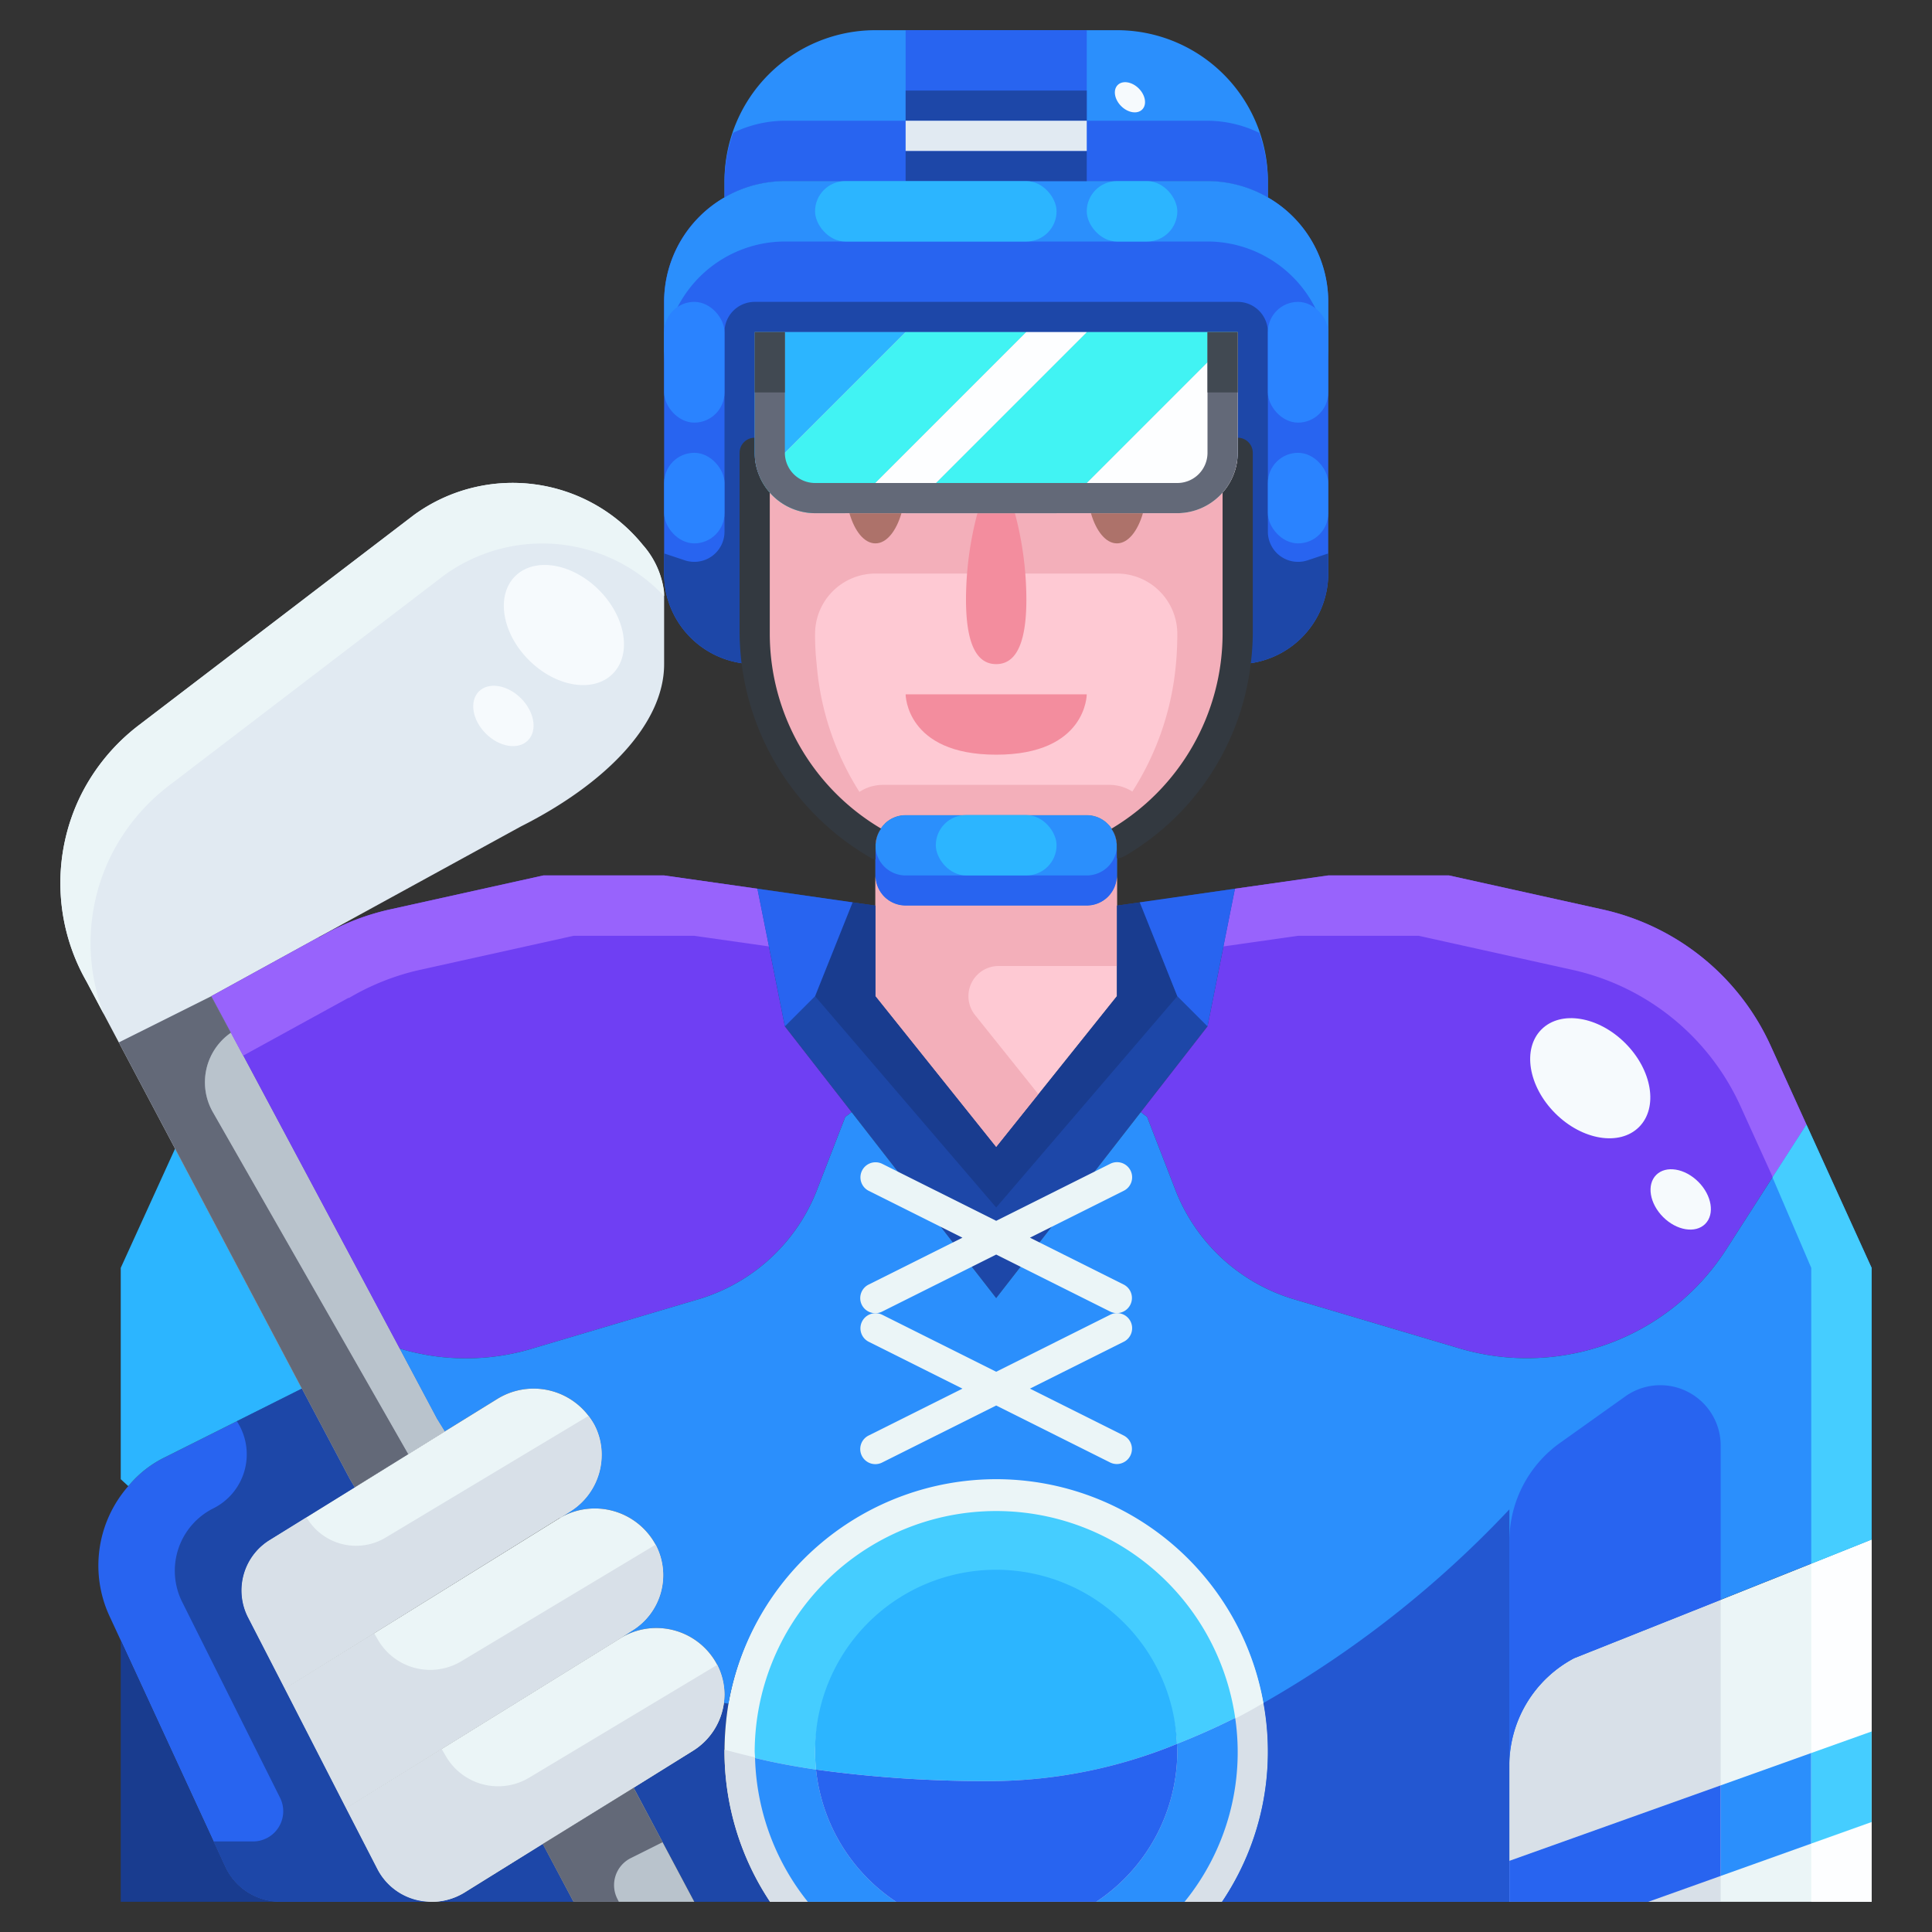 <svg height="512" viewBox="0 0 64 64" width="512" xmlns="http://www.w3.org/2000/svg"><rect x="0" y="0" width="64" height="64" fill="#333333" stroke="none"/><g id="_15-hockey" data-name="15-hockey"><path d="m40 34-2.21 2.84-4.79 6.16-4.79-6.16-2.21-2.84-.91-4.56 3.91.56v3l4 5 4-5v-3l3.91-.56z" fill="#1d47a8"/><path d="m17.98 61.08 1.02 1.92h-4.7a2.075 2.075 0 0 0 1.09-.31z" fill="#1d47a8"/><path d="m24 58a9.012 9.012 0 0 0 1.51 5h-2.51l-2.01-3.78 1.96-1.22a2.207 2.207 0 0 0 1.03-1.59l.15.03a10.052 10.052 0 0 0 -.13 1.56z" fill="#1d47a8"/><path d="m42 58a8.94 8.94 0 0 1 -1.52 5h-14.97a9.012 9.012 0 0 1 -1.51-5 10.052 10.052 0 0 1 .13-1.56 9 9 0 0 1 17.87 1.56z" fill="#ebf5f7"/><path d="m12.49 61.9a2 2 0 0 0 1.81 1.1h-5.02a2 2 0 0 1 -1.82-1.16l-3.46-7.5-.38-.82a3.988 3.988 0 0 1 .63-4.29 3.643 3.643 0 0 1 1.22-.96l4.53-2.27 1.59 3 .16.27-2.81 1.74a1.963 1.963 0 0 0 -.73 2.56l1.22 2.37 2.03 3.96z" fill="#2864f0"/><path d="m9.28 63h-5.28v-8.66l3.46 7.5a2 2 0 0 0 1.82 1.16z" fill="#193c8f"/><path d="m4 49v-7l1.8-3.95 4.2 7.95-4.53 2.27a3.643 3.643 0 0 0 -1.22.96z" fill="#2cb5ff"/><path d="m41 11v4a2.006 2.006 0 0 1 -2 2h-12a2.006 2.006 0 0 1 -2-2v-4z" fill="#fec9d3"/><path d="m37 30v3l-4 5-4-5v-4a1 1 0 0 0 1 1h6a1 1 0 0 0 1-1z" fill="#fec9d3"/><path d="m27 17h12a2.006 2.006 0 0 0 2-2v6a7.98 7.98 0 0 1 -4 6.93h-.01a.988.988 0 0 0 -.99-.93h-6a.988.988 0 0 0 -.99.93 7.934 7.934 0 0 1 -3.94-5.94 6.411 6.411 0 0 1 -.07-.99v-6a2.006 2.006 0 0 0 2 2z" fill="#fec9d3"/><path d="m62 51v12h-12v-4.44a4.026 4.026 0 0 1 2.15-3.63z" fill="#ebf5f7"/><path d="m10.56 31.06a8.065 8.065 0 0 1 2.34-.93l5.1-1.13h4l3.09.44.91 4.56 2.21 2.84-.21.16-.91 2.35a6.078 6.078 0 0 1 -3.92 3.68l-5.56 1.65a7.6 7.6 0 0 1 -4.38-.01l-6.23-11.67 3.55-1.95z" fill="#6f3ff3"/><path d="m58.65 34.63 1.19 2.62-2.6 4.05a7.85 7.85 0 0 1 -8.85 3.38l-5.56-1.65a6.078 6.078 0 0 1 -3.92-3.68l-.91-2.35-.21-.16 2.21-2.84.91-4.56 3.09-.44h4l5.1 1.13a8.023 8.023 0 0 1 5.55 4.5z" fill="#6f3ff3"/><path d="m42 6v.54a3.989 3.989 0 0 0 -2-.54h-14a3.989 3.989 0 0 0 -2 .54v-.54a5 5 0 0 1 5-5h8a5 5 0 0 1 5 5z" fill="#2b8ffc"/><path d="m24 6.54a3.989 3.989 0 0 1 2-.54h14a4.01 4.01 0 0 1 4 4v9a3 3 0 0 1 -3 3l-.06-.01a7.977 7.977 0 0 0 .06-.99v-10h-16v10a6.411 6.411 0 0 0 .07.99l-.07.01a3.006 3.006 0 0 1 -2.95-2.43 3.657 3.657 0 0 1 -.05-.57v-9a3.98 3.98 0 0 1 2-3.46z" fill="#2864f0"/><path d="m37 28v1a1 1 0 0 1 -1 1h-6a1 1 0 0 1 -1-1v-1a.17.17 0 0 1 .01-.07.988.988 0 0 1 .99-.93h6a.988.988 0 0 1 .99.93.17.17 0 0 1 .01.07z" fill="#2b8ffc"/><path d="m33 49a9.013 9.013 0 0 0 -8.87 7.44l-.15-.03a2.452 2.452 0 0 0 .02-.27 2.189 2.189 0 0 0 -.24-.99 2.276 2.276 0 0 0 -3.23-.87l.39-.25a2.157 2.157 0 0 0 .81-2.84 2.292 2.292 0 0 0 -3.16-.92l.32-.2a2.21 2.21 0 0 0 1.04-1.87 2.136 2.136 0 0 0 -.23-.98 2.287 2.287 0 0 0 -3.24-.87l-1.73 1.07-.26-.42-1.24-2.33a7.6 7.6 0 0 0 4.38.01l5.56-1.65a6.078 6.078 0 0 0 3.92-3.68l.91-2.35.21-.16 4.79 6.16 4.79-6.16.21.16.91 2.35a6.078 6.078 0 0 0 3.92 3.68l5.56 1.65a7.85 7.85 0 0 0 8.85-3.38l2.6-4.05 2.16 4.75v9l-9.85 3.93a4.026 4.026 0 0 0 -2.15 3.63v4.44h-9.52a9 9 0 0 0 -7.48-14z" fill="#2b8ffc"/><path d="m20.53 54.28a2.276 2.276 0 0 1 3.23.87 2.189 2.189 0 0 1 .24.99 2.452 2.452 0 0 1 -.02.27 2.207 2.207 0 0 1 -1.03 1.59l-1.96 1.22-3.01 1.86-2.59 1.61a2.075 2.075 0 0 1 -1.09.31 2 2 0 0 1 -1.81-1.1l-1.03-2z" fill="#ebf5f7"/><path d="m20.92 54.03-.39.25-9.07 5.62-2.03-3.96.18-.11 8.96-5.56a2.292 2.292 0 0 1 3.16.92 2.157 2.157 0 0 1 -.81 2.84z" fill="#ebf5f7"/><path d="m9.61 55.83-.18.11-1.22-2.37a1.963 1.963 0 0 1 .73-2.56l2.81-1.74 2.98-1.85 1.73-1.07a2.287 2.287 0 0 1 3.24.87 2.136 2.136 0 0 1 .23.98 2.21 2.21 0 0 1 -1.04 1.87l-.32.2a.3.3 0 0 0 -.08.04z" fill="#ebf5f7"/><path d="m20.99 59.22 2.01 3.78h-4l-1.02-1.92z" fill="#b9c3cc"/><path d="m22 19.9v2.1c0 2-1.97 3.98-4.75 5.38l-6.7 3.67-3.55 1.95 6.23 11.67 1.24 2.33.26.42-2.98 1.85-.16-.27-1.59-3-4.2-7.95-2.93-5.53a6.574 6.574 0 0 1 -.19-6.18 6.655 6.655 0 0 1 1.91-2.31l9.12-6.97a5.552 5.552 0 0 1 7.58.99 2.875 2.875 0 0 1 .7 1.53c.01.1.01.2.01.32z" fill="#e1eaf2"/><path d="m7.049 36.836 6.476 11.332 1.205-.748-.26-.42-1.24-2.33-5.584-10.459a1.994 1.994 0 0 0 -.597 2.625z" fill="#b9c3cc"/><path d="m11.56 33.06a8.065 8.065 0 0 1 2.34-.93l5.1-1.13h4l2.472.352-.382-1.912-3.09-.44h-4l-5.1 1.13a8.065 8.065 0 0 0 -2.34.93l-.01-.01-3.55 1.95 1.052 1.971 3.5-1.921z" fill="#9863fc"/><path d="m47 31 5.1 1.13a8.023 8.023 0 0 1 5.55 4.5l1.072 2.361 1.118-1.741-1.19-2.62a8.023 8.023 0 0 0 -5.55-4.5l-5.1-1.13h-4l-3.09.44-.382 1.912 2.472-.352z" fill="#9863fc"/><path d="m24 6.54a3.989 3.989 0 0 1 2-.54h14a3.989 3.989 0 0 1 2 .54v-.54a4.945 4.945 0 0 0 -.286-1.6 3.957 3.957 0 0 0 -1.714-.4h-14a3.957 3.957 0 0 0 -1.714.4 4.945 4.945 0 0 0 -.286 1.6z" fill="#2864f0"/><path d="m36 29h-6a1 1 0 0 1 -1-1v1a1 1 0 0 0 1 1h6a1 1 0 0 0 1-1v-1a1 1 0 0 1 -1 1z" fill="#2864f0"/><path d="m29.3 27.288a.985.985 0 0 1 .7-.288h6a.986.986 0 0 1 .7.291.975.975 0 0 1 .292.639h.008a7.98 7.98 0 0 0 4-6.93v-6a2.006 2.006 0 0 1 -2 2h-12a2.006 2.006 0 0 1 -2-2v6a6.411 6.411 0 0 0 .07.99 7.934 7.934 0 0 0 3.94 5.94.983.983 0 0 1 .294-.642m9.651-5.3a9.354 9.354 0 0 1 -1.445 4.233 1.41 1.41 0 0 0 -.76-.221h-7.5a1.409 1.409 0 0 0 -.78.233 9.27 9.27 0 0 1 -1.418-4.243 8.627 8.627 0 0 1 -.052-.99 2 2 0 0 1 2-2h8a2 2 0 0 1 2 2q0 .51-.045.99z" fill="#f3afba"/><path d="m33.081 32h3.919v-3a1 1 0 0 1 -1 1h-6a1 1 0 0 1 -1-1v4l4 5 1.4-1.75-2.1-2.625a1 1 0 0 1 .781-1.625z" fill="#f3afba"/><path d="m42 6.54a3.989 3.989 0 0 0 -2-.54h-14a4.01 4.01 0 0 0 -4 4v2a4.01 4.01 0 0 1 4-4h14a4.01 4.01 0 0 1 4 4v-2a3.98 3.98 0 0 0 -2-3.46z" fill="#2b8ffc"/><path d="m43.316 18.561a1 1 0 0 1 -1.316-.948v-6.613a1 1 0 0 0 -1-1h-16a1 1 0 0 0 -1 1v6.613a1 1 0 0 1 -1.316.948l-.684-.228v.667a3.657 3.657 0 0 0 .05.57 3.006 3.006 0 0 0 2.95 2.43l.07-.01a6.411 6.411 0 0 1 -.07-.99v-10h16v10a7.977 7.977 0 0 1 -.06.99l.06.01a3 3 0 0 0 3-3v-.667z" fill="#1d47a8"/><path d="m30 1h6v3h-6z" fill="#2864f0"/><path d="m30 5h6v1h-6z" fill="#1d47a8"/><path d="m30 3h6v1h-6z" fill="#1d47a8"/><path d="m30 4h6v1h-6z" fill="#e1eaf2"/><path d="m52.15 54.93a4.026 4.026 0 0 0 -2.15 3.63v4.44h7v-10z" fill="#d8e0e8"/><path d="m52.15 54.93 4.85-1.93v-5.114a2 2 0 0 0 -3.162-1.627l-2.163 1.541a4 4 0 0 0 -1.675 3.258v7.5a4.026 4.026 0 0 1 2.15-3.628z" fill="#2864f0"/><path d="m60 63h2v-12l-2 .8z" fill="#fdfeff"/><path d="m59.84 37.25-1.125 1.75 1.285 3v9.8l2-.8v-9z" fill="#45cdff"/><path d="m41.852 56.414a18.55 18.55 0 0 1 -8.852 2.586 30.223 30.223 0 0 1 -9-1.041v.041a9.012 9.012 0 0 0 1.51 5h14.97a8.887 8.887 0 0 0 1.372-6.586z" fill="#d8e0e8"/><path d="m50 50.029a.289.289 0 0 1 0-.029 34.878 34.878 0 0 1 -8.148 6.414 8.887 8.887 0 0 1 -1.372 6.586h9.52z" fill="#2357d1"/><path d="m33 40 6-7-1.243-3.108-.757.108v3l-4 5-4-5v-3l-.757-.108-1.243 3.108z" fill="#193c8f"/><path d="m28.243 29.892-3.153-.452.91 4.56 1-1z" fill="#2864f0"/><path d="m37.757 29.892 1.243 3.108 1 1 .91-4.56z" fill="#2864f0"/><path d="m57 62.143 3-1.072v-3l-3 1.072z" fill="#2b8ffc"/><path d="m57 59.143-7 2.5v1.357h4.6l2.4-.857z" fill="#2864f0"/><path d="m60 58.071v3l2-.714v-3z" fill="#45cdff"/><path d="m27 58a6 6 0 0 1 11.988-.232c.661-.26 1.306-.548 1.929-.861a8 8 0 0 0 -15.917 1.093c0 .08.01.157.012.236.569.139 1.238.27 2.02.384a6.041 6.041 0 0 1 -.032-.62z" fill="#45cdff"/><path d="m27.032 58.62c-.782-.114-1.451-.245-2.02-.384a7.958 7.958 0 0 0 1.748 4.764h2.926a6 6 0 0 1 -2.654-4.38z" fill="#2b8ffc"/><path d="m40.917 56.907c-.623.313-1.268.6-1.929.861 0 .078.012.154.012.232a5.993 5.993 0 0 1 -2.686 5h2.926a7.85 7.85 0 0 0 1.677-6.093z" fill="#2b8ffc"/><path d="m33 52a6 6 0 0 0 -5.968 6.62 41.338 41.338 0 0 0 5.968.38 16.376 16.376 0 0 0 5.988-1.232 6 6 0 0 0 -5.988-5.768z" fill="#2cb5ff"/><path d="m27.032 58.62a6 6 0 0 0 2.654 4.38h6.628a5.993 5.993 0 0 0 2.686-5c0-.078-.009-.154-.012-.232a16.376 16.376 0 0 1 -5.988 1.232 41.338 41.338 0 0 1 -5.968-.38z" fill="#2864f0"/><path d="m23.76 55.15-6.231 3.738a2 2 0 0 1 -2.756-.707l-.141-.241-3.172 1.96 1.03 2a2 2 0 0 0 1.81 1.1 2.075 2.075 0 0 0 1.09-.31l1.477-.918 1.113-.692 3.01-1.86 1.96-1.22a2.207 2.207 0 0 0 1.03-1.59 2.452 2.452 0 0 0 .02-.27 2.189 2.189 0 0 0 -.24-.99z" fill="#d8e0e8"/><path d="m21.73 51.19-.013-.02-6.437 3.862a2 2 0 0 1 -2.757-.707l-.13-.222-2.783 1.727-.18.11 2.03 3.96 3.169-1.964 5.9-3.656.39-.25a2.157 2.157 0 0 0 .81-2.84z" fill="#d8e0e8"/><path d="m19.7 47.22a2.147 2.147 0 0 0 -.208-.315l-6.715 4.028a1.9 1.9 0 0 1 -2.625-.673l-1.212.75a1.963 1.963 0 0 0 -.73 2.56l1.22 2.37.18-.11 2.782-1.73 6.1-3.791a.3.3 0 0 1 .08-.04l.32-.2a2.21 2.21 0 0 0 1.04-1.87 2.136 2.136 0 0 0 -.232-.979z" fill="#d8e0e8"/><path d="m12.49 61.9-1.03-2-2.03-3.96-1.22-2.37a1.963 1.963 0 0 1 .73-2.56l2.81-1.74-.16-.27-1.59-3-2.153 1.079.042.069a2 2 0 0 1 -.821 2.818 2.312 2.312 0 0 0 -1.034 3.1l3.242 6.485a1 1 0 0 1 -.894 1.449h-1.309l.387.84a2 2 0 0 0 1.82 1.16h5.02a2 2 0 0 1 -1.81-1.1z" fill="#1d47a8"/><path d="m20.894 61.553 1.056-.528-.96-1.8-3.01 1.86 1.02 1.915h1.5l-.053-.106a1 1 0 0 1 .447-1.341z" fill="#636978"/><path d="m5.8 38.05 4.2 7.95 1.59 3 .16.27 1.775-1.1-6.476-11.334a1.994 1.994 0 0 1 .6-2.625l-.649-1.211-3.064 1.532z" fill="#636978"/><path d="m3.68 28.34a6.655 6.655 0 0 1 1.91-2.31l9.12-6.97a5.54 5.54 0 0 1 7.29.688c0-.055 0-.115-.005-.168a2.875 2.875 0 0 0 -.7-1.53 5.552 5.552 0 0 0 -7.58-.99l-9.125 6.97a6.655 6.655 0 0 0 -1.91 2.31 6.574 6.574 0 0 0 .19 6.18l.575 1.086a6.519 6.519 0 0 1 .235-5.266z" fill="#ebf5f7"/><path d="m36.138 17c.173.595.492 1 .862 1s.688-.405.861-1z" fill="#ad726a"/><path d="m29 18c.37 0 .688-.405.862-1h-1.724c.173.6.492 1 .862 1z" fill="#ad726a"/><path d="m32 19.857c0 1.657.447 2.143 1 2.143s1-.486 1-2.143a11.2 11.2 0 0 0 -.38-2.857h-1.241a11.2 11.2 0 0 0 -.379 2.857z" fill="#f38d9e"/><rect fill="#2cb5ff" height="2" rx="1" width="4" x="31" y="27"/><path d="m41 14.5v.5a1.983 1.983 0 0 1 -.5 1.307v4.693a7.528 7.528 0 0 1 -3.684 6.453.961.961 0 0 1 .174.477.17.17 0 0 1 .01.07v.43a.493.493 0 0 0 .25-.068 8.525 8.525 0 0 0 4.186-6.406 8.432 8.432 0 0 0 .064-.956v-6a.5.5 0 0 0 -.5-.5z" fill="#333940"/><path d="m25.5 21v-4.693a1.983 1.983 0 0 1 -.5-1.307v-.5a.5.5 0 0 0 -.5.5v6a8.681 8.681 0 0 0 4.381 7.437.485.485 0 0 0 .119.031v-.468a.17.17 0 0 1 .01-.07.967.967 0 0 1 .178-.482 7.5 7.5 0 0 1 -3.688-6.448z" fill="#333940"/><path d="m25 11v4a1.974 1.974 0 0 0 .181.819l4.819-4.819z" fill="#2cb5ff"/><path d="m30 11-4.819 4.819a2 2 0 0 0 1.819 1.181h1l6-6z" fill="#41f3f3"/><path d="m39 17a2.006 2.006 0 0 0 2-2v-4l-6 6z" fill="#fdfeff"/><path d="m30 17h5l6-6h-5z" fill="#41f3f3"/><path d="m34 11-6 6h2l6-6z" fill="#fdfeff"/><path d="m40 11v4a1 1 0 0 1 -1 1h-12a1 1 0 0 1 -1-1v-4h-1v4a2.006 2.006 0 0 0 2 2h12a2.006 2.006 0 0 0 2-2v-4z" fill="#636978"/><path d="m25 11h1v2h-1z" fill="#414952"/><path d="m40 11h1v2h-1z" fill="#414952"/><rect fill="#2a83ff" height="4" rx="1" width="2" x="42" y="10"/><rect fill="#2a83ff" height="3" rx="1" width="2" x="42" y="15"/><rect fill="#2a83ff" height="4" rx="1" width="2" x="22" y="10"/><rect fill="#2a83ff" height="3" rx="1" width="2" x="22" y="15"/><rect fill="#2cb5ff" height="2" rx="1" width="8" x="27" y="6"/><rect fill="#2cb5ff" height="2" rx="1" width="3" x="36" y="6"/><path d="m30 23h6s0 2-3 2-3-2-3-2z" fill="#f38d9e"/><path d="m37.224 42.553-3.106-1.553 3.106-1.553a.5.5 0 1 0 -.448-.894l-3.776 1.888-3.776-1.888a.5.5 0 0 0 -.448.894l3.106 1.553-3.106 1.553a.5.5 0 1 0 .448.894l3.776-1.888 3.776 1.888a.5.5 0 0 0 .448-.894z" fill="#ebf5f7"/><path d="m37.224 47.553-3.106-1.553 3.106-1.553a.5.5 0 1 0 -.448-.894l-3.776 1.888-3.776-1.888a.5.5 0 0 0 -.448.894l3.106 1.553-3.106 1.553a.5.5 0 1 0 .448.894l3.776-1.888 3.776 1.888a.5.5 0 0 0 .448-.894z" fill="#ebf5f7"/><g fill="#f6fafd"><ellipse cx="18.684" cy="20.695" rx="1.642" ry="2.286" transform="matrix(.707 -.707 .707 .707 -9.161 19.283)"/><ellipse cx="52.684" cy="35.695" rx="1.642" ry="2.286" transform="matrix(.707 -.707 .707 .707 -9.805 47.729)"/><ellipse cx="16.682" cy="23.708" rx=".825" ry="1.148" transform="matrix(.707 -.707 .707 .707 -11.88 18.749)"/><ellipse cx="55.682" cy="39.708" rx=".825" ry="1.148" transform="matrix(.707 -.707 .707 .707 -11.765 51.026)"/><ellipse cx="37.427" cy="3.208" rx=".413" ry=".574" transform="matrix(.707 -.707 .707 .707 8.702 27.415)"/></g></g></svg>